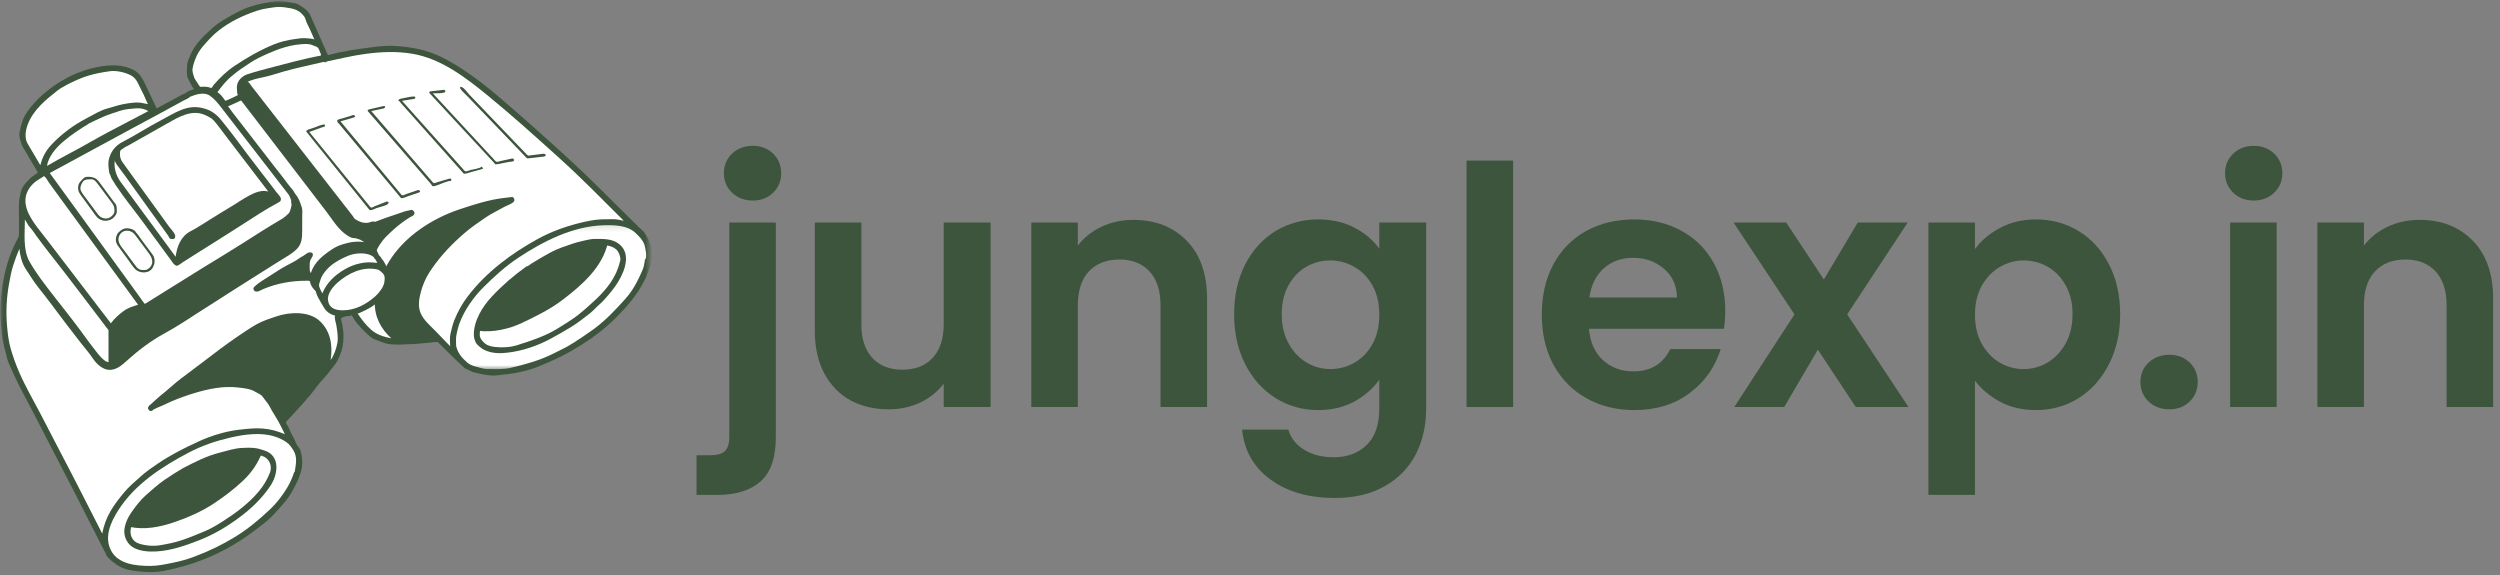 <svg width="339" height="78" viewBox="0 0 339 78" fill="none" xmlns="http://www.w3.org/2000/svg">
<rect x="0" y="0" width="339" height="78" fill="#808080" stroke="none"/>
<path d="M102.096 27.192C100.94 27.192 99.997 26.837 99.263 26.129C98.523 25.421 98.159 24.541 98.159 23.483C98.159 22.431 98.523 21.546 99.263 20.837C99.997 20.129 100.94 19.775 102.096 19.775C103.205 19.775 104.122 20.129 104.846 20.837C105.565 21.546 105.929 22.431 105.929 23.483C105.929 24.541 105.565 25.421 104.846 26.129C104.122 26.837 103.205 27.192 102.096 27.192ZM105.2 59.296C105.2 62.072 104.513 64.067 103.138 65.275C101.773 66.494 99.815 67.108 97.263 67.108H94.45V61.733H96.263C97.221 61.733 97.893 61.546 98.284 61.171C98.685 60.796 98.888 60.181 98.888 59.337V30.171H105.2V59.296Z" fill="#3D553D"/>
<path d="M134.323 30.171V55.192H127.968V52.025C127.146 53.108 126.083 53.963 124.781 54.588C123.474 55.197 122.052 55.504 120.51 55.504C118.552 55.504 116.812 55.098 115.302 54.275C113.802 53.442 112.619 52.223 111.76 50.608C110.911 48.999 110.489 47.082 110.489 44.858V30.171H116.802V43.942C116.802 45.931 117.291 47.457 118.281 48.525C119.281 49.598 120.64 50.129 122.364 50.129C124.114 50.129 125.479 49.598 126.468 48.525C127.468 47.457 127.968 45.931 127.968 43.942V30.171H134.323Z" fill="#3D553D"/>
<path d="M153.698 29.816C156.682 29.816 159.094 30.764 160.927 32.65C162.76 34.525 163.677 37.145 163.677 40.504V55.191H157.365V41.379C157.365 39.395 156.865 37.868 155.865 36.796C154.875 35.728 153.521 35.191 151.802 35.191C150.052 35.191 148.667 35.728 147.656 36.796C146.656 37.868 146.156 39.395 146.156 41.379V55.191H139.844V30.171H146.156V33.296C147 32.202 148.078 31.348 149.385 30.733C150.687 30.124 152.125 29.816 153.698 29.816Z" fill="#3D553D"/>
<path d="M178.761 29.754C180.621 29.754 182.261 30.129 183.678 30.879C185.095 31.619 186.209 32.566 187.032 33.733V30.171H193.386V55.379C193.386 57.697 192.918 59.764 191.991 61.587C191.058 63.405 189.657 64.848 187.782 65.921C185.918 66.988 183.662 67.525 181.011 67.525C177.47 67.525 174.558 66.691 172.282 65.025C170.001 63.368 168.72 61.113 168.428 58.254H174.699C175.032 59.405 175.746 60.316 176.845 60.983C177.938 61.66 179.272 62.004 180.845 62.004C182.678 62.004 184.162 61.452 185.303 60.358C186.454 59.259 187.032 57.598 187.032 55.379V51.483C186.209 52.665 185.084 53.65 183.657 54.441C182.225 55.217 180.595 55.608 178.761 55.608C176.647 55.608 174.72 55.066 172.97 53.983C171.23 52.889 169.855 51.353 168.845 49.379C167.845 47.41 167.345 45.145 167.345 42.587C167.345 40.061 167.845 37.816 168.845 35.858C169.855 33.9 171.225 32.395 172.949 31.337C174.683 30.285 176.621 29.754 178.761 29.754ZM187.032 42.671C187.032 41.145 186.725 39.832 186.116 38.733C185.517 37.639 184.704 36.796 183.678 36.212C182.662 35.618 181.563 35.316 180.386 35.316C179.22 35.316 178.136 35.603 177.136 36.171C176.136 36.743 175.329 37.582 174.72 38.691C174.105 39.79 173.803 41.087 173.803 42.587C173.803 44.103 174.105 45.421 174.72 46.546C175.329 47.671 176.142 48.54 177.157 49.15C178.168 49.749 179.246 50.046 180.386 50.046C181.563 50.046 182.662 49.754 183.678 49.171C184.704 48.577 185.517 47.728 186.116 46.629C186.725 45.535 187.032 44.212 187.032 42.671Z" fill="#3D553D"/>
<path d="M205.176 21.775V55.192H198.863V21.775H205.176Z" fill="#3D553D"/>
<path d="M233.943 42.129C233.943 43.035 233.881 43.853 233.756 44.587H215.464C215.615 46.395 216.245 47.811 217.36 48.837C218.485 49.853 219.86 50.358 221.485 50.358C223.829 50.358 225.495 49.353 226.485 47.337H233.318C232.594 49.743 231.204 51.723 229.152 53.275C227.11 54.832 224.594 55.608 221.61 55.608C219.204 55.608 217.048 55.077 215.131 54.004C213.214 52.936 211.719 51.421 210.652 49.462C209.594 47.504 209.068 45.243 209.068 42.671C209.068 40.087 209.589 37.816 210.631 35.858C211.683 33.9 213.157 32.395 215.048 31.337C216.949 30.285 219.136 29.754 221.61 29.754C223.995 29.754 226.131 30.27 228.006 31.296C229.891 32.327 231.35 33.785 232.381 35.671C233.423 37.546 233.943 39.702 233.943 42.129ZM227.402 40.337C227.37 38.712 226.782 37.415 225.631 36.441C224.49 35.457 223.094 34.962 221.443 34.962C219.87 34.962 218.553 35.436 217.485 36.379C216.412 37.327 215.761 38.645 215.527 40.337H227.402Z" fill="#3D553D"/>
<path d="M251.645 55.192L246.499 47.421L241.937 55.192H235.166L243.332 42.629L235.062 30.171H242.207L247.312 37.9L251.916 30.171H258.687L250.478 42.629L258.791 55.192H251.645Z" fill="#3D553D"/>
<path d="M267.807 33.775C268.624 32.639 269.749 31.686 271.182 30.921C272.609 30.145 274.244 29.754 276.077 29.754C278.213 29.754 280.145 30.285 281.869 31.337C283.604 32.395 284.973 33.895 285.973 35.837C286.984 37.785 287.494 40.035 287.494 42.587C287.494 45.145 286.984 47.41 285.973 49.379C284.973 51.353 283.604 52.889 281.869 53.983C280.145 55.066 278.213 55.608 276.077 55.608C274.244 55.608 272.624 55.233 271.223 54.483C269.817 53.723 268.682 52.77 267.807 51.629V67.108H261.494V30.171H267.807V33.775ZM281.036 42.587C281.036 41.087 280.723 39.79 280.098 38.691C279.484 37.582 278.671 36.743 277.661 36.171C276.661 35.603 275.577 35.316 274.411 35.316C273.255 35.316 272.171 35.618 271.161 36.212C270.161 36.796 269.348 37.645 268.723 38.754C268.109 39.868 267.807 41.171 267.807 42.671C267.807 44.186 268.109 45.499 268.723 46.608C269.348 47.723 270.161 48.577 271.161 49.171C272.171 49.754 273.255 50.046 274.411 50.046C275.577 50.046 276.661 49.749 277.661 49.15C278.671 48.54 279.484 47.681 280.098 46.566C280.723 45.457 281.036 44.129 281.036 42.587Z" fill="#3D553D"/>
<path d="M294.179 55.504C293.038 55.504 292.095 55.15 291.345 54.442C290.606 53.733 290.241 52.853 290.241 51.796C290.241 50.754 290.606 49.879 291.345 49.171C292.095 48.463 293.038 48.108 294.179 48.108C295.288 48.108 296.205 48.463 296.929 49.171C297.647 49.879 298.012 50.754 298.012 51.796C298.012 52.853 297.647 53.733 296.929 54.442C296.205 55.15 295.288 55.504 294.179 55.504Z" fill="#3D553D"/>
<path d="M305.614 27.192C304.489 27.192 303.556 26.837 302.822 26.129C302.082 25.421 301.718 24.541 301.718 23.483C301.718 22.431 302.082 21.546 302.822 20.837C303.556 20.129 304.489 19.775 305.614 19.775C306.723 19.775 307.645 20.129 308.384 20.837C309.119 21.546 309.489 22.431 309.489 23.483C309.489 24.541 309.119 25.421 308.384 26.129C307.645 26.837 306.723 27.192 305.614 27.192ZM308.718 30.171V55.192H302.405V30.171H308.718Z" fill="#3D553D"/>
<path d="M328.09 29.816C331.075 29.816 333.486 30.764 335.32 32.65C337.153 34.525 338.07 37.145 338.07 40.504V55.191H331.757V41.379C331.757 39.395 331.257 37.868 330.257 36.796C329.268 35.728 327.913 35.191 326.195 35.191C324.445 35.191 323.059 35.728 322.049 36.796C321.049 37.868 320.549 39.395 320.549 41.379V55.191H314.236V30.171H320.549V33.296C321.393 32.202 322.471 31.348 323.778 30.733C325.08 30.124 326.518 29.816 328.09 29.816Z" fill="#3D553D"/>
<mask id="mask0_2018_611" style="mask-type:luminance" maskUnits="userSpaceOnUse" x="0" y="0" width="88" height="78">
<path d="M0 0H88V78H0V0Z" fill="white"/>
</mask>
<g mask="url(#mask0_2018_611)">
<path d="M87.463 31.698C87.359 31.391 86.963 31.141 86.719 30.896L86.016 30.203L82.99 27.214C81.693 25.938 80.417 24.636 79.094 23.386C76.088 20.542 73 17.792 69.891 15.068C66.786 12.354 63.589 9.599 59.88 7.745C57.974 6.792 55.937 6.406 53.828 6.245C51.818 6.089 49.839 6.516 47.859 6.761C47.37 6.823 46.901 6.984 46.406 7.037C45.917 7.089 45.417 7.255 44.937 7.359C44.854 7.38 44.479 7.516 44.448 7.438L44.255 7.016L43.479 5.25L42.062 2.037C41.922 1.724 41.604 1.396 41.333 1.193C41.141 1.052 40.958 0.906 40.755 0.787C40.589 0.682 40.281 0.49 40.094 0.453C39.068 0.25 38.146 0.073 37.094 0.203C36.073 0.333 35.13 0.542 34.146 0.833C33.214 1.104 32.245 1.589 31.406 2.068C30.552 2.547 29.62 3.073 28.885 3.729C27.677 4.807 26.375 6.016 25.776 7.557C25.625 7.938 25.432 8.313 25.385 8.719C25.328 9.219 25.323 9.646 25.354 10.146C25.375 10.5 25.609 10.854 25.76 11.156C25.906 11.443 26.073 11.854 26.323 12.068C26.167 12.177 25.911 12.208 25.734 12.281C25.578 12.344 25.338 12.464 25.229 12.573C25.094 12.708 24.776 12.781 24.609 12.87C24.364 13 24.125 13.146 23.88 13.281C23.01 13.766 22.12 14.214 21.239 14.688L19.739 11.516C19.391 10.776 18.989 9.974 18.245 9.552C16.469 8.547 14.271 8.807 12.37 9.281C10.489 9.755 8.646 10.672 7.083 11.807C6.198 12.448 5.401 13.12 4.672 13.938C4.057 14.63 3.359 15.485 3.062 16.375C2.875 16.932 2.745 17.438 2.641 18.016C2.562 18.474 2.75 19.021 2.896 19.453C3.047 19.912 3.318 20.323 3.573 20.729C3.828 21.136 4.026 21.573 4.292 21.974C4.562 22.386 4.781 22.813 5.036 23.235C5.12 23.375 5.177 23.386 5.042 23.479L4.651 23.75C4.469 23.875 4.266 24.011 4.109 24.172C3.74 24.542 3.396 24.875 3.115 25.318C2.854 25.745 2.776 26.245 2.677 26.724C2.484 27.677 2.573 28.693 2.573 29.662V31.708C2.573 32.13 2.385 32.386 2.187 32.766C1.193 34.693 0.651 36.714 0.318 38.844C-0.01 40.922 0.005 42.984 0.229 45.068C0.328 45.958 0.505 46.87 0.75 47.734C0.891 48.229 0.979 48.797 1.193 49.266L1.911 50.859C2.693 52.583 3.635 54.25 4.505 55.932C5.531 57.922 6.562 59.912 7.588 61.901C9.474 65.557 11.38 69.219 13.224 72.901C13.422 73.297 13.62 73.688 13.823 74.078L14.219 74.844C14.25 74.901 14.338 75.021 14.338 75.057C14.338 75.38 15 75.953 15.229 76.135C15.599 76.432 15.963 76.698 16.396 76.912C17.312 77.365 18.396 77.443 19.396 77.531C20.286 77.615 21.333 77.583 22.208 77.417C26.344 76.62 30.266 75.016 33.693 72.547C34.516 71.958 35.318 71.365 36.099 70.719C36.885 70.078 37.552 69.292 38.224 68.537C38.859 67.833 39.432 67.047 39.859 66.198C40.297 65.328 40.786 64.38 40.927 63.401C41 62.906 41 62.417 40.927 61.922C40.87 61.547 40.755 60.896 40.474 60.615C40.161 60.302 40.021 59.682 39.781 59.302C39.526 58.891 39.359 58.417 39.141 57.979C39.036 57.771 38.911 57.568 38.792 57.365C38.693 57.203 39.042 56.953 39.161 56.807C39.458 56.453 39.797 56.13 40.104 55.787C40.781 55.037 41.458 54.302 42.104 53.526C42.734 52.766 43.292 51.906 43.989 51.208C44.323 50.875 44.594 50.479 44.885 50.104C45.161 49.745 45.479 49.412 45.698 49.016C46.177 48.146 46.474 47.24 46.552 46.25C46.594 45.734 46.589 45.245 46.521 44.734C46.489 44.495 46.464 44.255 46.422 44.021C46.396 43.854 46.198 43.292 46.276 43.146C46.339 43.031 47.614 42.615 47.63 42.641C47.891 43.052 48.125 43.516 48.448 43.886C48.807 44.297 49.161 44.698 49.568 45.073C49.896 45.38 50.307 45.818 50.729 45.99C51.239 46.193 51.75 46.38 52.276 46.557C52.739 46.714 53.333 46.693 53.818 46.724C54.318 46.755 54.844 46.677 55.349 46.677C55.818 46.677 56.318 46.651 56.786 46.599C57.276 46.542 57.766 46.5 58.26 46.464C58.495 46.448 59.25 46.287 59.401 46.432L61.969 48.948C62.292 49.266 62.63 49.573 62.958 49.88C63.104 50.021 63.401 50.099 63.578 50.182C63.781 50.276 64.005 50.432 64.224 50.484C65.203 50.703 66.286 50.995 67.302 50.906C69.276 50.729 71.302 50.427 73.141 49.646C74.104 49.234 75.068 48.839 76 48.375C77.016 47.865 77.953 47.323 78.917 46.719C80.573 45.682 82.109 44.49 83.495 43.104C84.974 41.63 86.307 40.099 87.281 38.234C87.588 37.651 87.812 37.099 88.031 36.479C88.198 36 88.375 35.401 88.375 34.886C88.375 34.323 88.38 33.755 88.224 33.214C88.057 32.609 87.807 32.214 87.463 31.698Z" fill="#3D553D"/>
</g>
<path d="M32.208 12.922C32.016 13.01 30.594 13.734 30.531 13.646C30.271 13.255 29.896 12.739 29.479 12.495C30.099 11.672 30.687 10.906 31.5 10.26C31.901 9.937 32.25 9.63 32.677 9.349L33.932 8.51C34.719 7.984 35.63 7.573 36.5 7.192C37.437 6.786 38.416 6.416 39.422 6.203C39.896 6.099 40.38 6.031 40.864 5.995C41.26 5.958 41.963 5.927 42.318 6.104C42.755 6.317 43.088 6.255 43.281 6.771C43.349 6.948 43.437 7.14 43.495 7.307C43.609 7.625 43.344 7.562 43.062 7.62C41.099 8.01 39.141 8.531 37.208 9.041C35.979 9.364 34.729 9.677 33.526 10.078C32.984 10.255 32.391 10.75 32.208 11.318C32.12 11.594 32.094 11.922 32.141 12.198C32.161 12.333 32.135 12.469 32.156 12.604C32.177 12.729 32.307 12.875 32.208 12.922Z" fill="white"/>
<path d="M26.375 10.625C26.239 10.203 26.026 9.692 26.12 9.239C26.234 8.661 26.391 8.213 26.625 7.672C27.047 6.713 27.781 5.958 28.484 5.208C29.844 3.76 31.667 2.698 33.489 1.958C34.411 1.583 35.375 1.239 36.359 1.109C36.854 1.041 37.344 0.942 37.839 0.942C38.364 0.942 38.864 1.026 39.385 1.119C39.807 1.192 40.318 1.364 40.661 1.635C40.927 1.849 41.328 2.229 41.417 2.578C41.536 3.062 41.823 3.51 42.021 3.968C42.214 4.422 42.411 4.869 42.614 5.323L42.641 5.38C42.448 5.208 41.755 5.208 41.443 5.182C40.943 5.14 40.427 5.239 39.932 5.302C39.005 5.427 37.984 5.672 37.12 6.026C35.224 6.807 33.5 7.802 31.797 8.937C30.729 9.651 29.859 10.51 29.01 11.468C28.922 11.562 28.859 11.687 28.792 11.791C28.656 11.989 28.667 11.942 28.453 11.87C28.198 11.786 27.875 11.75 27.609 11.75C27.229 11.75 27.182 11.89 26.958 11.541L26.375 10.625Z" fill="white"/>
<path d="M25.734 13.135C26.541 12.812 27.677 12.417 28.479 12.99C29.135 13.458 29.573 14.026 30.041 14.63L34.161 19.958L38.807 25.963C38.906 26.088 39.01 26.219 39.109 26.349C39.239 26.516 39.318 26.766 39.411 26.958C39.526 27.182 39.448 27.417 39.521 27.646C39.568 27.781 39.469 28.13 39.432 28.276C39.375 28.49 39.291 28.786 39.135 28.943C38.833 29.25 38.547 29.495 38.156 29.724C36.323 30.792 34.541 31.948 32.745 33.089C31 34.198 29.219 35.255 27.458 36.344C25.802 37.375 24.151 38.411 22.489 39.438C21.547 40.021 20.599 40.609 19.661 41.203C19.599 41.245 19.036 40.391 18.979 40.318L9.427 27.151L6.745 23.463C10.37 21.51 13.989 19.552 17.604 17.578C19.052 16.786 20.521 16.021 21.969 15.229L23.979 14.13L24.88 13.641C25.052 13.542 25.687 13.297 25.734 13.135Z" fill="white"/>
<path d="M14.662 49.083C14.307 49.088 13.886 48.63 13.646 48.391C13.302 48.041 13.011 47.609 12.709 47.229C12.057 46.416 11.459 45.557 10.839 44.719C9.615 43.073 8.328 41.469 7.068 39.849C5.953 38.411 4.912 37.062 4.016 35.5C3.078 33.859 3.375 31.588 3.375 29.776C3.63 30.12 3.792 30.567 4.094 30.87C4.417 31.187 4.677 31.656 4.953 32.021C5.516 32.771 6.073 33.531 6.662 34.271C8.031 36 9.37 37.755 10.709 39.505C11.787 40.922 12.87 42.333 13.938 43.75L14.427 44.406C14.495 44.495 14.714 44.708 14.714 44.807V49.141L14.662 49.083Z" fill="white"/>
<path d="M15.412 44.75C15.958 43.932 16.583 43.193 17.463 42.703C17.912 42.453 18.323 42.229 18.844 42.161C19.12 42.13 19.562 42.188 19.75 42.078C21 41.297 22.255 40.521 23.51 39.745L37.672 30.963L39.078 30.094C39.245 29.99 39.396 29.854 39.536 29.719C39.688 29.583 39.797 29.432 39.911 29.266C40.026 29.088 40.042 28.875 40.177 28.703V31.083C40.177 31.526 40.219 32.052 40.016 32.448C39.797 32.891 39.552 33.109 39.141 33.37C37.432 34.474 35.708 35.562 33.995 36.667C30.537 38.906 27.052 41.104 23.552 43.276C22.094 44.177 20.599 45.005 19.198 45.99C18.463 46.505 17.771 47.062 17.109 47.661C16.562 48.151 16.021 48.755 15.359 49.083C15.375 47.641 15.396 46.198 15.412 44.75Z" fill="#3D553D"/>
<path d="M11.989 16.776C12.64 16.468 13.291 16.146 13.958 15.854C14.713 15.521 15.489 15.286 16.276 15.026C16.953 14.797 17.739 14.75 18.442 14.693C19.073 14.635 19.625 14.781 20.12 15.062C18.317 16.026 16.489 16.948 14.687 17.911C12.901 18.864 11.156 19.906 9.359 20.843C8.349 21.37 7.359 21.932 6.37 22.5C6.547 21.265 7.599 20.031 8.521 19.245C9.62 18.302 10.791 17.521 12.031 16.781C12.057 16.765 11.989 16.776 11.989 16.776Z" fill="white"/>
<path d="M9.099 11.479C9.979 11.036 10.875 10.604 11.818 10.307C12.833 9.989 13.812 9.812 14.864 9.661C15.765 9.531 16.911 9.797 17.713 10.198C18.614 10.646 18.807 11.609 19.271 12.422C19.578 12.953 19.755 13.562 20.062 14.099C19.708 14.088 19.297 13.943 18.916 13.911C18.411 13.875 17.922 13.932 17.422 14C16.416 14.135 15.458 14.443 14.484 14.729C13.526 15.01 12.62 15.573 11.739 16.041C10.88 16.495 10.057 16.989 9.276 17.578C8.437 18.208 7.635 18.901 6.922 19.677C6.182 20.484 5.745 21.344 5.463 22.39L3.75 19.489C3.297 18.719 3.458 17.698 3.755 16.901C4.51 14.89 6.193 13.541 7.828 12.25C8.208 11.948 8.677 11.729 9.099 11.479Z" fill="white"/>
<path d="M5.943 23.891C6.187 23.932 6.526 24.62 6.667 24.807L8.495 27.312C10.25 29.719 12.005 32.125 13.76 34.526L18.729 41.328C18 41.536 17.349 41.734 16.734 42.193C16.094 42.672 15.5 43.193 15.036 43.844L6.484 32.667C5.594 31.5 4.578 30.359 3.922 29.047C3.531 28.266 3.302 27.302 3.547 26.443C3.818 25.484 4.542 24.724 5.401 24.245C5.589 24.141 5.766 24.01 5.943 23.891Z" fill="white"/>
<path d="M39.911 63.958C39.573 65.015 39.151 65.875 38.521 66.791C37.979 67.583 37.391 68.328 36.698 68.989C35.214 70.395 33.688 71.682 31.948 72.76C30.125 73.88 28.281 74.765 26.276 75.51C25.349 75.854 24.396 76.12 23.427 76.312C22.417 76.515 21.401 76.739 20.365 76.739C18.49 76.739 16.078 76.52 15.089 74.708C14.073 72.849 15 70.817 16.052 69.171C18.323 65.625 21.958 63.281 25.615 61.359C27.396 60.422 29.344 59.77 31.297 59.323C33.177 58.895 35.375 58.593 37.245 59.192C37.875 59.395 38.276 59.588 38.828 59.953C39.245 60.229 39.552 60.682 39.807 61.109C40.365 62.041 40.104 63.02 39.964 64.01C39.948 63.989 39.927 63.974 39.911 63.958Z" fill="white"/>
<path d="M42.906 51.062C42.922 51.187 42.703 51.479 42.615 51.573C42.401 51.786 42.219 52.026 42.026 52.255C41.641 52.729 41.208 53.156 40.823 53.625C40.01 54.614 39.125 55.536 38.307 56.521C37.307 54.854 36.391 52.667 34.318 52.125C33.349 51.875 32.375 51.63 31.365 51.667C30.349 51.698 29.323 51.75 28.323 51.964C27.338 52.172 26.412 52.406 25.458 52.714C24.651 52.974 23.859 53.281 23.062 53.578C26.328 51.021 29.583 48.489 32.984 46.109C33.76 45.562 34.547 45.026 35.396 44.599C36.328 44.135 37.286 43.818 38.297 43.562C39.224 43.333 40.359 43.187 41.302 43.417C42.193 43.63 43.25 44.255 43.615 45.13C44.021 46.094 44.24 47.073 44.099 48.12C43.958 49.203 43.516 50.187 42.958 51.12C42.943 51.099 42.927 51.083 42.906 51.062Z" fill="#3D553D"/>
<path d="M33.547 11.104C34.099 10.823 34.984 10.614 35.693 10.474C36.615 10.286 37.542 9.963 38.443 9.703C40.261 9.187 42.136 8.818 43.974 8.375C44.016 8.594 44.266 8.338 44.417 8.307C44.708 8.25 45 8.193 45.292 8.125C45.792 8.015 46.292 7.916 46.792 7.802C47.714 7.599 48.672 7.427 49.609 7.302C51.729 7.021 53.802 6.937 55.917 7.291C59.849 7.948 63.198 10.557 66.203 13.01C69.521 15.719 72.698 18.604 75.88 21.469C78.839 24.135 81.625 26.984 84.427 29.781L84.578 29.932C84.13 29.854 83.667 29.719 83.208 29.719C82.677 29.719 82.146 29.724 81.609 29.739C80.547 29.781 79.537 30.005 78.505 30.26C76.599 30.739 74.693 31.432 72.969 32.375C69.339 34.37 65.953 36.875 63.422 40.193C62.667 41.182 62.068 42.265 61.604 43.422C61.354 44.047 61.25 44.62 61.083 45.265C60.943 45.833 61.042 46.375 61.042 46.948C60.365 46.245 59.693 45.541 59.011 44.844C58.261 44.078 57.417 43.396 57.011 42.385C56.646 41.474 56.844 40.401 57.094 39.5C57.344 38.599 57.719 37.713 58.224 36.932C59.375 35.161 60.74 33.635 62.297 32.219C63.042 31.541 63.813 30.906 64.641 30.333C65.438 29.781 66.245 29.177 67.115 28.745C67.552 28.526 67.958 28.265 68.396 28.047C68.766 27.864 69.333 27.661 69.599 27.422C69.828 27.213 69.802 26.979 69.573 26.75C69.516 26.692 69.344 26.724 69.266 26.734C68.922 26.776 68.578 26.817 68.24 26.854C66.24 27.094 64.229 27.75 62.328 28.38C58.604 29.62 54.844 32.047 52.761 35.453C51.719 37.161 50.953 38.958 50.839 40.969C50.734 42.88 51.667 44.646 53.068 45.875C52.099 45.682 51.104 45.401 50.349 44.729C49.594 44.062 49.016 43.297 48.458 42.463C48.276 42.193 48.104 41.703 47.745 41.703C47.646 41.703 47.511 41.797 47.406 41.838L46.412 42.245C46.12 42.364 45.521 42.479 45.422 42.828C45.313 43.203 45.563 43.755 45.615 44.146C45.724 44.901 45.891 45.776 45.74 46.536C45.573 47.349 45.318 48.14 44.833 48.818C45.156 46.854 44.813 44.776 43.245 43.427C41.802 42.193 39.276 42.307 37.583 42.87C36.62 43.193 35.672 43.479 34.787 43.979C33.859 44.51 32.984 45.109 32.104 45.708C30.469 46.828 28.88 48.047 27.307 49.25C26.391 49.953 25.469 50.646 24.542 51.333C23.792 51.885 23.115 52.547 22.391 53.135C22.005 53.448 21.615 53.755 21.25 54.088L20.485 54.786C20.391 54.87 20.172 55.005 20.172 55.104C20.172 55.161 20.063 55.224 20.063 55.318C20.063 55.458 20.115 55.484 20.172 55.557C20.224 55.62 20.24 55.693 20.333 55.719C20.386 55.734 20.651 55.729 20.651 55.693C20.651 55.526 21.927 55.041 22.099 54.958C22.464 54.781 22.828 54.609 23.203 54.448C24.292 53.979 25.333 53.609 26.469 53.271C28.323 52.719 30.302 52.318 32.25 52.541C33.016 52.63 33.912 52.698 34.589 53.114C34.886 53.297 35.365 53.469 35.573 53.75C35.818 54.078 36.073 54.406 36.323 54.734C36.552 55.036 36.703 55.427 36.912 55.755C37.115 56.078 37.307 56.411 37.505 56.734C37.922 57.422 38.266 58.151 38.625 58.875C37.625 58.453 36.708 58.198 35.62 58.109C34.594 58.021 33.568 58.146 32.547 58.255C30.677 58.453 28.688 59.062 26.979 59.838C25.031 60.724 23.136 61.682 21.365 62.885C20.568 63.422 19.761 63.984 19.052 64.63C18.302 65.317 17.458 66 16.818 66.786C16.146 67.604 15.5 68.411 14.974 69.328C14.412 70.317 14.083 71.239 13.86 72.354C12.026 68.786 10.235 65.192 8.359 61.646C7.386 59.797 6.443 57.937 5.474 56.083C4.505 54.234 3.432 52.39 2.604 50.479C2.146 49.422 1.787 48.422 1.464 47.318C1.177 46.333 1.057 45.323 0.964 44.307C0.787 42.328 0.875 40.364 1.24 38.416C1.391 37.609 1.526 36.823 1.771 36.041C2.016 35.25 2.313 34.5 2.625 33.734C2.734 34.698 2.958 35.677 3.505 36.495C4.052 37.318 4.547 38.156 5.167 38.932C6.406 40.479 7.578 42.083 8.776 43.666C9.464 44.568 10.156 45.469 10.854 46.364C11.432 47.109 12.083 47.838 12.604 48.625C13.083 49.344 13.932 50.156 14.865 50.156C15.849 50.156 16.589 49.463 17.271 48.849C18.802 47.474 20.448 46.229 22.255 45.239C23.985 44.297 25.651 43.187 27.302 42.12C30.818 39.849 34.365 37.62 37.906 35.39C38.693 34.89 39.568 34.448 40.229 33.786C40.948 33.073 40.979 32.187 40.979 31.224V29.38C40.979 28.974 41.047 28.484 40.917 28.094C40.761 27.614 40.604 27.151 40.344 26.713C40.224 26.515 40.068 26.349 39.943 26.156C39.854 26.031 39.839 25.911 39.75 25.817C39.182 25.198 38.599 24.323 38.016 23.604C37.391 22.838 36.802 22.047 36.198 21.271C34.88 19.578 33.583 17.88 32.266 16.192C31.807 15.609 31.354 15.026 30.922 14.422L32.516 13.698C32.714 13.609 32.682 13.614 32.807 13.771C33.224 14.318 33.641 14.864 34.063 15.406L39.073 21.937L44.182 28.599C44.943 29.588 45.708 30.87 46.703 31.646C47.063 31.927 47.537 32.286 48 32.286C48.234 32.286 48.5 32.385 48.724 32.463C48.984 32.547 49.136 32.708 49.38 32.823C48.625 32.713 47.844 32.765 47.104 32.948C46.427 33.12 45.693 33.354 45.104 33.75C43.849 34.583 42.589 35.536 42.156 37.047C42.068 36.818 41.995 36.786 41.995 36.489C41.995 36.12 41.964 35.739 42.052 35.39C42.136 35.052 42.427 34.854 42.427 34.51C42.427 34.187 41.984 34.172 41.781 34.265C41.594 34.359 41.38 34.515 41.214 34.64C41.031 34.776 40.813 34.849 40.636 34.979C40.25 35.271 39.797 35.531 39.359 35.745C38.464 36.193 37.589 36.745 36.75 37.302C36.016 37.791 35.078 38.297 34.479 38.896C34.276 39.099 34.365 39.396 34.615 39.51C34.938 39.656 35.432 39.302 35.761 39.172C37.615 38.406 39.552 38.068 41.547 38.068C41.75 38.068 42.052 38.031 42.052 38.25C42.052 38.38 42.151 38.594 42.208 38.708C42.396 39.062 42.63 39.359 42.99 39.599C43.792 40.14 44.896 40.094 45.828 39.995C46.708 39.896 47.662 39.416 48.406 38.958C49.276 38.422 50.083 37.812 50.641 36.937C51.073 36.26 51.641 35.193 51.276 34.37C51.208 34.208 51.037 34 51.125 33.828C51.245 33.588 51.365 33.375 51.511 33.151C51.776 32.76 52.026 32.422 52.359 32.088C53.042 31.411 53.714 30.786 54.479 30.213C54.818 29.958 55.172 29.724 55.526 29.5C55.672 29.406 55.953 29.291 56.068 29.187C56.151 29.104 56.172 28.969 56.224 28.864C56.151 28.724 56.13 28.635 56.011 28.547C55.833 28.411 55.807 28.474 55.615 28.5C55.073 28.578 54.516 28.791 53.995 28.969C52.927 29.323 51.87 29.677 50.823 30.094C50.75 29.896 50.089 30.166 49.943 30.198C49.563 30.271 48.974 30.182 48.641 29.984C48.443 29.864 48.208 29.781 48.042 29.614C47.958 29.531 47.932 29.411 47.87 29.333L47.594 28.979L43.771 24.073L34.104 11.672C33.99 11.521 33.776 11.099 33.547 11.104Z" fill="white"/>
<path d="M33.115 11.745C35.787 15.177 38.459 18.604 41.13 22.031L47.24 29.88V29.828H47.188C47.526 30.406 48.214 30.755 48.844 30.896C48.641 31 48.448 31.109 48.255 31.219C48.011 31.359 47.891 31.474 47.641 31.307C47.261 31.057 46.948 30.766 46.625 30.443C45.974 29.797 45.464 28.932 44.896 28.208C43.609 26.552 42.37 24.865 41.078 23.219C39.813 21.615 38.599 19.974 37.354 18.359C36.682 17.49 36.016 16.625 35.344 15.76C34.724 14.969 34.016 14.193 33.459 13.354C33.302 13.12 33.011 12.87 33.011 12.604C33.011 12.292 32.859 11.927 33.063 11.641L33.115 11.745Z" fill="#3D553D"/>
<path d="M53.443 29.989C52.916 30.442 52.38 30.89 51.885 31.385C51.666 31.604 51.505 31.875 51.291 32.088C51.031 32.349 50.891 32.645 50.661 32.932C50.541 32.672 50.187 32.416 49.969 32.234C49.703 32.015 49.359 31.849 49.057 31.698C50.505 31.078 51.969 30.541 53.443 29.989Z" fill="#3D553D"/>
<path d="M41.141 36.245C41.25 36.359 41.177 36.578 41.193 36.729C41.219 36.916 41.271 37.099 41.354 37.26C40.104 37.26 38.88 37.385 37.662 37.693C38.287 37.38 38.839 36.916 39.464 36.604C39.771 36.448 40.037 36.266 40.339 36.114C40.563 36 41.052 35.797 41.193 35.604C41.193 35.75 41.25 36.203 41.141 36.245Z" fill="#3D553D"/>
<path d="M55.479 45.823C55.297 46 54.74 45.823 54.594 45.823C54.297 45.823 53.604 45.286 53.401 45.083C52.667 44.349 52.151 43.521 51.849 42.526C51.542 41.49 51.62 40.495 51.891 39.458C52.136 38.542 52.469 37.531 52.969 36.719C54.021 35 55.287 33.406 56.88 32.151C58.511 30.87 60.427 30.021 62.344 29.25C63.807 28.667 65.344 28.318 66.87 27.953C66.099 28.338 65.386 28.838 64.683 29.333C63.807 29.948 62.969 30.573 62.162 31.276C60.599 32.63 59.151 34.042 57.99 35.766C56.964 37.297 56.011 39.214 56.011 41.094C56.011 42.026 56.276 42.875 56.792 43.646C56.917 43.839 57.037 43.896 57.188 44.057C57.334 44.214 57.432 44.406 57.584 44.562L58.636 45.609C58.151 45.755 57.584 45.656 57.084 45.74C56.865 45.776 55.516 45.927 55.479 45.823Z" fill="#3D553D"/>
<mask id="mask1_2018_611" style="mask-type:luminance" maskUnits="userSpaceOnUse" x="60" y="30" width="28" height="21">
<path d="M60.552 30.156H88V50.156H60.552V30.156Z" fill="white"/>
</mask>
<g mask="url(#mask1_2018_611)">
<path d="M87.464 35.177C87.386 35.688 87.329 36.141 87.125 36.615C86.912 37.125 86.672 37.615 86.427 38.109C86.016 38.927 85.448 39.802 84.839 40.479C83.469 42.005 82.073 43.5 80.401 44.703C79.516 45.339 78.631 45.938 77.709 46.521C76.844 47.068 75.933 47.495 75.021 47.953C73.183 48.875 71.219 49.417 69.23 49.885C68.235 50.12 67.084 50.047 66.068 50.047C65.589 50.047 65.068 49.844 64.599 49.734C64.256 49.656 63.651 49.432 63.391 49.193C62.99 48.818 62.605 48.495 62.323 48.026C62.094 47.646 61.844 47.167 61.844 46.708C61.844 46.245 61.803 45.849 61.896 45.385C62.011 44.859 62.115 44.37 62.297 43.87C62.964 42.062 64.193 40.312 65.552 38.953C67.042 37.464 68.584 36.073 70.349 34.906C73.688 32.703 77.662 30.693 81.735 30.552C83.198 30.505 85.089 30.5 86.209 31.62C86.719 32.13 87.084 32.432 87.375 33.156C87.495 33.453 87.808 35.047 87.464 35.177Z" fill="white"/>
</g>
<path d="M15.734 25.172C16.901 26.927 18.26 28.573 19.505 30.271L23.031 35.073C23.177 35.276 23.328 35.474 23.463 35.677C23.594 35.87 23.708 35.875 23.838 36.005C24.021 36.187 24.677 35.63 24.807 35.542C25.698 34.969 26.594 34.406 27.495 33.844C29.245 32.75 30.989 31.651 32.724 30.536C34.39 29.458 36.078 28.344 37.823 27.422C38.021 27.318 38.094 27.224 38.094 26.963C38.094 26.693 37.614 26.239 37.422 25.979C36.786 25.114 36.12 24.276 35.463 23.427C34.213 21.802 32.979 20.177 31.76 18.531C31.182 17.75 30.567 17 29.963 16.239C29.63 15.828 29.333 15.568 28.901 15.26C28.442 14.943 28 14.786 27.458 14.651C25.375 14.13 23.724 15.307 21.979 16.224C20.135 17.193 18.38 18.333 16.536 19.292C15.672 19.734 15.026 20.552 14.776 21.557C14.614 22.219 14.724 22.776 14.818 23.443C14.838 23.568 14.953 23.677 14.989 23.802C15.041 23.979 15.073 24.13 15.172 24.281C15.37 24.578 15.557 24.87 15.734 25.172Z" fill="#3D553D"/>
<path d="M37.771 27.364C37.755 27.406 37.786 27.437 37.719 27.422C37.745 27.427 37.797 27.427 37.823 27.422L37.771 27.364Z" fill="white"/>
<path d="M24.666 34.109C24.844 33.656 25.021 33.245 25.312 32.854C25.625 32.437 25.989 32.271 26.401 31.963C27.234 31.338 28.234 30.864 29.13 30.328C29.948 29.838 30.76 29.333 31.567 28.828C32.448 28.286 33.318 27.672 34.239 27.208C35.088 26.781 35.958 26.542 36.859 26.995C35.281 28.12 33.541 29.047 31.927 30.125C30.224 31.26 28.479 32.344 26.739 33.432L24.557 34.802C24.588 34.672 24.771 34.125 24.666 34.109Z" fill="#3D553D"/>
<path d="M23.807 34.802L16.375 24.692C15.703 23.781 15.417 22.729 15.573 21.698C15.547 22.021 15.943 22.437 16.12 22.703C16.365 23.073 16.662 23.411 16.917 23.776C17.495 24.583 18.078 25.38 18.651 26.192C19.849 27.901 21.099 29.573 22.312 31.271L22.792 31.942C22.87 32.052 22.995 32.396 23.141 32.396C23.396 32.396 23.693 32.51 23.755 32.125C23.833 31.682 23.156 31.052 22.922 30.724L17.932 23.828L16.599 21.974C16.365 21.656 16.266 21.302 16.266 20.906C16.266 20.724 16.26 20.5 16.375 20.359C16.443 20.271 16.635 20.208 16.724 20.119C16.885 19.958 17.162 19.859 17.359 19.75L18.932 18.859L22.792 16.677C24.255 15.849 26.031 14.812 27.755 15.578C28.172 15.765 28.677 15.989 28.984 16.338C29.297 16.698 29.599 17.067 29.88 17.453C30.526 18.333 31.198 19.187 31.859 20.057C33.365 22.031 34.87 24.005 36.38 25.974C35.479 25.698 34.484 26.146 33.708 26.562C32.807 27.047 31.969 27.656 31.083 28.166C30.229 28.666 29.412 29.203 28.562 29.713C27.677 30.244 26.792 30.875 25.875 31.338C24.526 32.01 23.99 33.437 23.812 34.843C23.807 34.885 23.807 34.802 23.807 34.802Z" fill="white"/>
<path d="M24.828 63.474C23.969 63.979 23.13 64.495 22.312 65.067C21.411 65.698 20.604 66.416 19.781 67.146C19.036 67.807 18.427 68.625 17.849 69.432C17.328 70.166 16.854 71.172 16.854 72.088C16.854 73 17.39 73.911 18.213 74.317C19.104 74.76 20.219 74.833 21.203 74.776C23.239 74.666 25.219 73.958 27.099 73.219C28.953 72.495 30.755 71.422 32.359 70.239C34.021 69.021 35.531 67.583 36.677 65.864C37.677 64.364 38.062 61.864 35.943 61.12C35.416 60.932 34.989 60.797 34.437 60.745C33.891 60.693 33.37 60.713 32.818 60.739C31.817 60.781 30.776 61.13 29.807 61.375C28.057 61.812 26.416 62.651 24.828 63.474Z" fill="#3D553D"/>
<path d="M36.594 64.115C35.854 66.042 34.448 67.495 32.875 68.792C32.052 69.469 31.183 70.057 30.292 70.641C29.5 71.151 28.599 71.698 27.729 72.052C26.719 72.464 25.724 72.891 24.688 73.24C23.714 73.562 22.724 73.766 21.714 73.932C20.797 74.089 19.703 73.995 18.823 73.703C17.875 73.391 17.537 72.438 17.766 71.552C18.255 69.667 19.823 68.089 21.292 66.875C22.948 65.51 24.755 64.385 26.688 63.453C27.589 63.016 28.521 62.651 29.469 62.312C30.448 61.964 31.479 61.792 32.505 61.615C33.542 61.438 34.479 61.536 35.479 61.802C36.448 62.062 36.938 63.078 36.636 64L36.594 64.115Z" fill="white"/>
<path d="M71.365 36.141C69.656 37.359 68.12 38.682 66.688 40.219C65.422 41.568 64.25 43.474 64.25 45.37C64.25 45.792 64.401 46.396 64.703 46.703C65.12 47.12 65.438 47.375 65.979 47.583C66.927 47.938 67.859 47.938 68.849 47.818C70.854 47.578 72.802 46.927 74.588 45.974C75.588 45.438 76.557 44.88 77.526 44.286C78.365 43.776 79.141 43.136 79.922 42.547C80.292 42.271 80.609 41.911 80.943 41.594C81.287 41.271 81.662 40.958 81.974 40.599C82.672 39.807 83.344 39.031 83.88 38.12C84.818 36.536 85.641 34.172 83.724 32.932C82.823 32.349 81.677 32.396 80.656 32.396C80.224 32.396 79.693 32.505 79.276 32.609C78.792 32.734 78.287 32.828 77.812 32.99C76.724 33.365 75.568 33.714 74.562 34.281C74.042 34.573 73.516 34.854 73.005 35.167L72.016 35.771C71.838 35.88 71.578 36.125 71.365 36.141Z" fill="#3D553D"/>
<path d="M84.042 35.552C83.584 37.536 82.292 39.193 80.829 40.568C80.037 41.307 79.251 42.026 78.402 42.698C77.594 43.333 76.688 43.865 75.824 44.417C74.105 45.526 72.068 46.188 70.136 46.802C69.225 47.094 68.136 47.156 67.193 47.052C66.714 47 66.188 46.911 65.803 46.604C65.449 46.318 65.053 45.901 65.053 45.406C65.053 43.448 66.48 41.562 67.808 40.234C69.225 38.812 70.714 37.562 72.402 36.479C74.074 35.401 75.922 34.359 77.85 33.823C78.897 33.526 79.912 33.271 81.006 33.219C81.891 33.177 83.23 33.255 83.777 34.078C84.022 34.453 84.251 35.115 84.042 35.552Z" fill="white"/>
<path d="M17.604 71.448C19.583 71.87 21.609 71.484 23.516 70.849C25.422 70.208 27.375 69.354 29.057 68.234C30.427 67.317 31.713 66.349 32.911 65.224C34.073 64.135 34.953 62.875 35.526 61.39C31.588 60.786 27.349 62.182 24.083 64.359C22.604 65.349 21.13 66.328 19.745 67.453C18.463 68.495 17.63 69.833 17.281 71.448H17.604Z" fill="#3D553D"/>
<path d="M64.89 44.859C66.828 45.104 69.02 44.625 70.786 43.786C72.697 42.875 74.598 41.948 76.291 40.656C78.9 38.672 81.718 36.224 82.437 32.875C80.385 32.875 78.385 33.208 76.447 33.891C74.421 34.609 72.624 35.729 70.885 36.969C69.51 37.953 68.135 39.104 66.937 40.297C66.333 40.901 65.63 41.578 65.265 42.359C64.88 43.198 64.64 43.938 64.572 44.859H64.89Z" fill="#3D553D"/>
<path d="M18.458 31.537C18.265 31.141 17.661 30.953 17.255 30.953C16.75 30.953 16.432 31.162 16.078 31.51C15.781 31.807 15.64 32.396 15.739 32.802C15.833 33.177 16.094 33.469 16.318 33.776L17.573 35.5C17.812 35.833 18.036 36.198 18.328 36.49C18.984 37.141 20.297 37.12 20.734 36.245C20.943 35.828 21.031 35.479 20.922 35.016C20.833 34.656 20.599 34.406 20.38 34.109L19.203 32.526C18.963 32.203 18.745 31.823 18.458 31.537Z" fill="#3D553D"/>
<path d="M20.599 35.552C20.708 35.703 20.536 35.943 20.469 36.083C20.375 36.271 20.172 36.354 20.036 36.489C19.932 36.594 19.661 36.62 19.505 36.62C19.265 36.62 19.094 36.609 18.89 36.516C18.578 36.37 18.39 36.047 18.187 35.776L16.901 34.052C16.385 33.359 15.698 32.661 16.281 31.781C16.786 31.031 17.817 31.177 18.307 31.838L20 34.104C20.385 34.625 20.651 34.948 20.651 35.604L20.599 35.552Z" fill="white"/>
<path d="M15.516 27.474L13.49 24.734C13.245 24.406 13.026 24.161 12.61 24.057C12.24 23.963 11.62 23.88 11.318 24.182C10.99 24.51 10.662 24.781 10.599 25.281C10.537 25.734 10.672 26.067 10.932 26.427L12.995 29.26C13.505 29.958 14.354 30.114 15.089 29.745C15.401 29.593 15.839 29.093 15.839 28.703C15.839 28.307 15.865 27.75 15.516 27.474Z" fill="#3D553D"/>
<path d="M15.516 28.599C15.568 28.979 15.125 29.38 14.823 29.531C14.479 29.703 14 29.635 13.698 29.453C13.375 29.255 13.198 28.963 12.969 28.651L11.677 26.906C11.432 26.578 11.172 26.266 10.99 25.901C10.776 25.479 10.99 25.016 11.224 24.661C11.49 24.266 12.042 24.318 12.427 24.318C12.792 24.318 13.078 24.703 13.276 24.969L14.953 27.213C15.094 27.406 15.24 27.588 15.36 27.797C15.5 28.052 15.516 28.281 15.516 28.599Z" fill="white"/>
<path d="M52.484 27.312L50.88 27.937C50.677 28.015 50.37 28.27 50.213 28.073L48.562 26.047L43.12 19.343L41.943 17.895L43.573 17.297C43.656 17.265 43.974 17.208 44.031 17.151C44.088 17.088 44.068 16.88 44.005 16.88C43.562 16.88 43.073 17.145 42.656 17.286L41.776 17.578C41.677 17.609 41.562 17.739 41.541 17.739C41.437 17.739 41.651 17.994 41.703 18.062L42.364 18.885L44.802 21.901L49.713 27.984L50.073 28.432C50.239 28.64 50.88 28.281 51.047 28.224C51.208 28.166 52.588 27.797 52.588 27.661C52.588 27.599 52.698 27.583 52.698 27.448C52.698 27.375 52.521 27.364 52.484 27.312Z" fill="#3D553D"/>
<path d="M56.708 25.76L55.057 26.323C54.818 26.406 54.594 26.604 54.422 26.401L52.698 24.318L47.203 17.703L46.172 16.453L47.812 15.984C47.88 15.963 48.109 15.864 48.12 15.864C48.239 15.864 48.073 15.62 47.989 15.599C47.864 15.568 47.646 15.687 47.531 15.719L46.432 16.052C46.151 16.135 45.583 16.193 45.745 16.505C45.812 16.646 45.969 16.776 46.062 16.896L46.922 17.922L49.599 21.13L54.057 26.474L54.354 26.833C54.484 26.989 54.984 26.724 55.177 26.661L56.833 26.094C57.083 26.01 56.927 25.771 56.708 25.76Z" fill="#3D553D"/>
<path d="M60.984 24.208L59.338 24.692C59.094 24.765 58.87 24.942 58.698 24.739L56.922 22.682C55.057 20.52 53.193 18.364 51.328 16.203L50.344 15.062L52.016 14.708C52.266 14.656 52.302 14.312 52.01 14.38L50.182 14.802C49.963 14.849 49.739 14.916 49.916 15.12L54 19.828L58.416 24.927C58.448 24.963 58.609 25.218 58.635 25.229C58.88 25.343 59.505 25.01 59.724 24.948C60.135 24.823 60.687 24.531 61.12 24.531C61.239 24.531 61.26 24.166 60.984 24.208Z" fill="#3D553D"/>
<path d="M65.266 22.604C65.209 22.823 64.016 22.994 63.776 23.057C63.573 23.114 63.167 23.349 63 23.166L61.25 21.208L55.526 14.807L54.516 13.671L56.146 13.411C56.406 13.37 56.349 13.083 56.146 13.083C55.609 13.083 55.021 13.265 54.495 13.354C54.339 13.38 54.219 13.401 54.141 13.458C54.141 13.458 53.922 13.671 54.057 13.671C54.162 13.671 54.339 13.958 54.401 14.026L55.287 15.015L58.068 18.14L62.594 23.218C62.672 23.307 62.761 23.448 62.859 23.515C63.057 23.645 63.526 23.432 63.797 23.359C64.318 23.213 64.844 23.073 65.37 22.927C65.63 22.859 65.38 22.677 65.318 22.604H65.266C65.266 22.682 65.25 22.64 65.266 22.604Z" fill="#3D553D"/>
<path d="M69.495 21.484L67.786 21.854C67.51 21.916 67.37 22.036 67.182 21.838L65.271 19.771L59.521 13.557L58.687 12.656C59.167 12.625 59.781 12.693 60.239 12.547C60.505 12.463 60.401 12.156 60.109 12.187L58.37 12.39C58.182 12.411 58.161 12.552 58.281 12.677L62.792 17.547L66.953 22.031C66.979 22.062 67.161 22.286 67.167 22.286C67.531 22.286 67.906 22.172 68.266 22.104L69.13 21.942C69.255 21.922 69.495 21.927 69.599 21.859C69.828 21.713 69.672 21.552 69.495 21.484Z" fill="#3D553D"/>
<path d="M73.771 20.838L72.068 21.047C71.792 21.083 71.646 21.177 71.459 20.984L69.526 18.969L63.609 12.802C63.459 12.646 62.734 11.62 62.432 11.802C62.162 11.958 63.104 12.765 63.224 12.89C65.167 14.916 67.109 16.937 69.052 18.963L71.412 21.422C71.495 21.51 71.641 21.469 71.802 21.453L73.255 21.281C73.464 21.255 73.807 21.286 73.959 21.135C74.104 20.984 73.87 20.875 73.771 20.838Z" fill="#3D553D"/>
<path d="M51.786 35.125C51.416 34.328 50.333 33.948 49.51 33.948C48.505 33.948 47.505 34.141 46.583 34.552C44.854 35.323 42.968 36.854 42.771 38.859C42.666 39.87 43.453 40.844 43.911 41.682C44.338 42.453 45.203 42.88 46.088 42.88C46.578 42.88 47.036 42.922 47.526 42.807C48 42.703 48.463 42.568 48.906 42.37C49.843 41.953 50.708 41.495 51.443 40.76C52.182 40.026 52.963 39.125 52.963 38.021C52.963 37.531 52.896 37.104 52.661 36.672C52.401 36.198 52.172 35.51 51.786 35.125Z" fill="#3D553D"/>
<path d="M51.037 36.515C49.136 36.13 47.177 37.068 45.782 38.312C45.151 38.87 44.349 39.828 44.479 40.729C44.636 41.823 45.505 42.078 46.5 42.078C48.162 42.078 49.677 41.26 50.896 40.177C51.386 39.739 52.021 38.927 52.12 38.26C52.172 37.864 52.235 37.39 51.922 37.078C51.688 36.843 51.407 36.547 51.037 36.515Z" fill="white"/>
<path d="M50.823 35.125C50.708 34.765 50.245 34.573 49.916 34.479C49.463 34.354 48.995 34.343 48.521 34.375C47.594 34.432 46.755 34.854 45.953 35.286C45.083 35.765 44.349 36.38 43.797 37.213C43.547 37.588 43.411 38.041 43.286 38.474C43.172 38.87 43.541 39.448 43.708 39.776C44.349 38.281 45.37 37.328 46.76 36.515C47.422 36.125 48.062 35.88 48.818 35.713C49.625 35.531 50.328 35.541 51.146 35.656C51.073 35.515 50.974 35.156 50.823 35.125Z" fill="white"/>
</svg>
